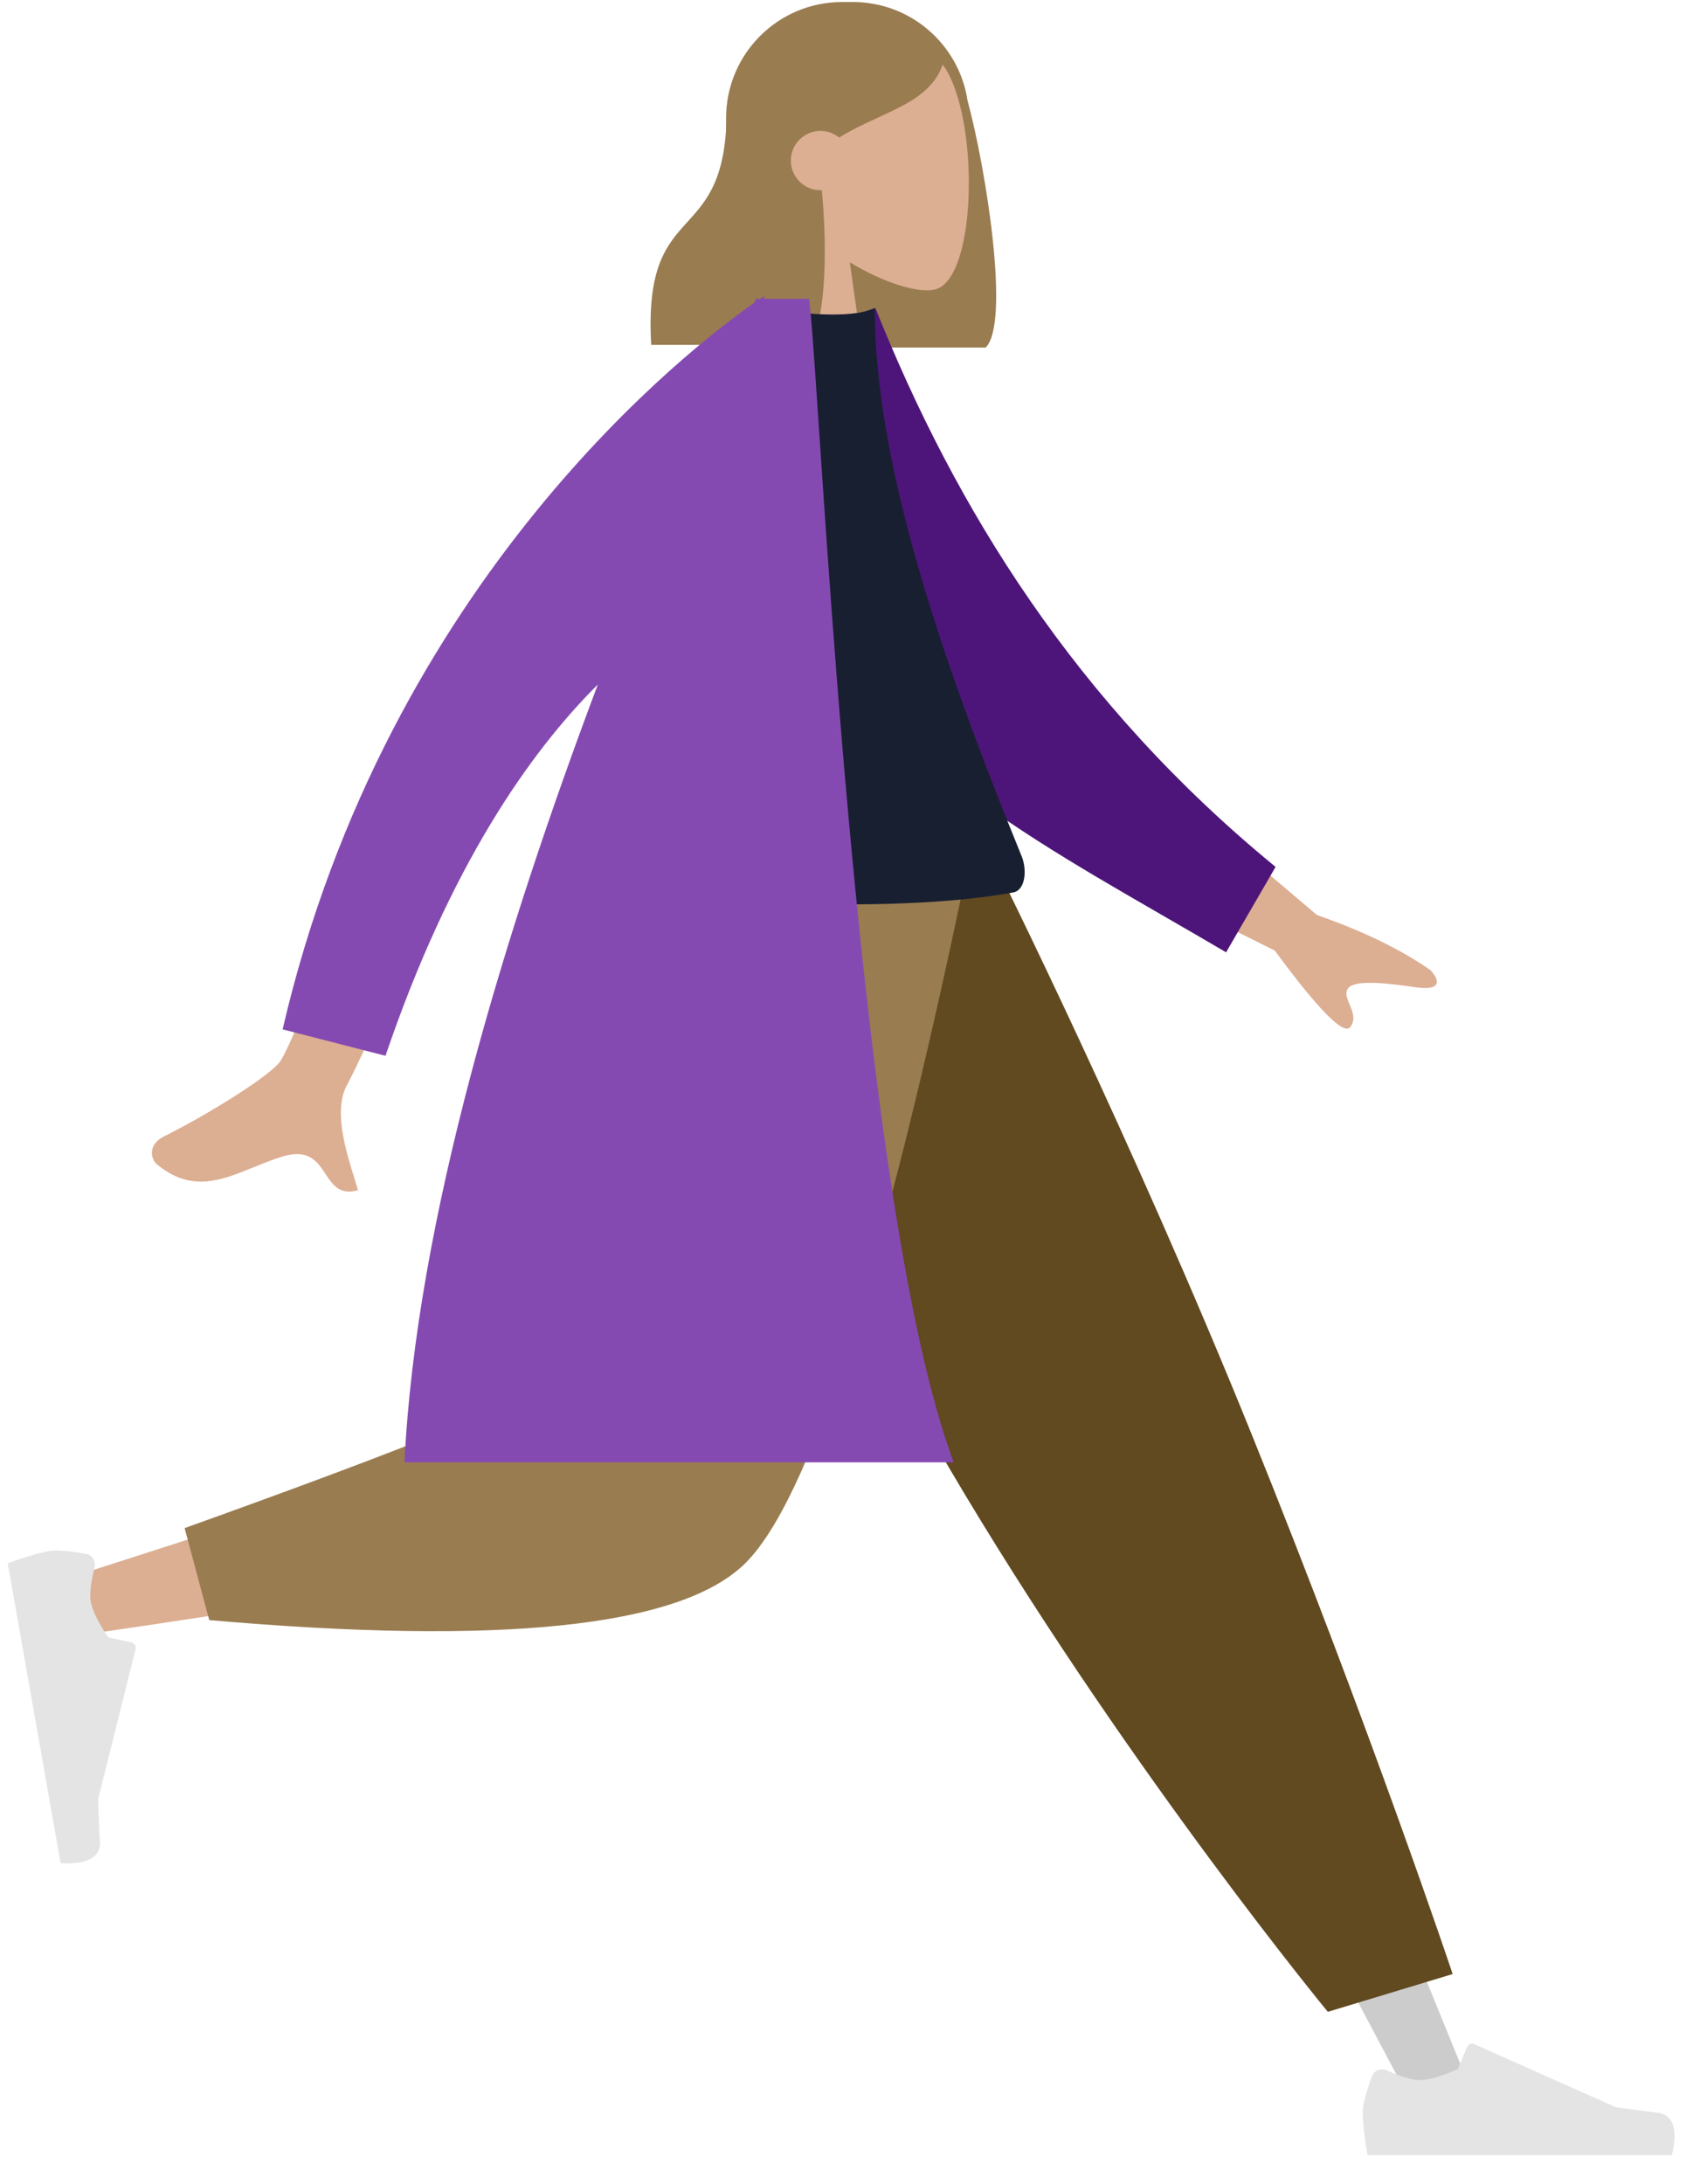 <svg viewBox="-1.596 26.625 313.83 404.7" fill="none" xmlns="http://www.w3.org/2000/svg" xmlns:xlink="http://www.w3.org/1999/xlink" overflow="visible" width="313.83px" height="404.7px"><g id="Master/Pose/Standing"><g id="Head/Front" transform="translate(82 0) scale(1 1)"><g id="Head/Front/Long"><path id="Hair Back" fill-rule="evenodd" clip-rule="evenodd" d="M72.5 27C60.626 27 51 36.626 51 48.5V69.5C51 80.566 59.36 89.679 70.109 90.868C70.111 90.92 70.114 90.971 70.117 91.022H99.117C103.701 86.544 99.209 57.992 95.762 45.29C94.213 34.938 85.283 27 74.5 27H72.5Z" fill="#997c50"/><g id="Head"><path id="SKIN" fill-rule="evenodd" clip-rule="evenodd" d="M73.935 75.244C80.411 79.147 86.774 81.033 89.76 80.263C97.25 78.333 97.938 50.935 92.143 40.134C86.349 29.333 56.558 24.625 55.057 46.026C54.536 53.453 57.654 60.081 62.262 65.49L54 104H78L73.935 75.244Z" fill="#dcae92"/></g><path id="Hair Front" fill-rule="evenodd" clip-rule="evenodd" d="M51.881 46.15C52.578 45.461 53.252 44.795 53.921 44.198L53.889 43.421C53.889 43.421 61.421 28 73.001 28C84.571 28 88.23 33.379 91.34 37.951L91.349 37.963C89.722 43.545 84.819 45.804 79.274 48.358C76.887 49.457 74.381 50.612 71.966 52.109C71.02 51.341 69.814 50.88 68.5 50.88C65.462 50.88 63 53.343 63 56.38C63 59.418 65.462 61.88 68.5 61.88C68.584 61.88 68.667 61.879 68.75 61.875C69.856 73.753 69.413 87.317 66.117 90.537H37.117C36.285 76.073 40.026 71.947 43.85 67.731C47.447 63.764 51.117 59.717 51.117 46.903C51.375 46.651 51.63 46.399 51.881 46.151L51.881 46.15Z" fill="#997c50"/></g></g><g id="Lower Body/Standing" transform="translate(0 187) scale(1 1)"><g id="Lower Body/Standing/Jogging"><path id="SKIN" fill-rule="evenodd" clip-rule="evenodd" d="M130 0L204.306 124.227L260.015 229.25H272.014L178.674 0L130 0Z" fill="#cccccc"/><g id="Right [shoe]"><path id="shoe" fill-rule="evenodd" clip-rule="evenodd" d="M255.45 223.284C254.378 222.813 253.104 223.29 252.705 224.391C251.977 226.398 251 229.409 251 231.106C251 233.811 251.901 239 251.901 239C255.039 239 308.303 239 308.303 239C308.303 239 310.502 231.732 305.765 231.152C301.028 230.573 297.895 230.106 297.895 230.106L271.68 218.419C271.165 218.189 270.563 218.43 270.348 218.951L268.663 223.039C268.663 223.039 264.278 225.085 261.537 225.085C259.868 225.085 257.246 224.074 255.45 223.284Z" fill="#E4E4E4"/></g><path id="Pant" fill-rule="evenodd" clip-rule="evenodd" d="M244.543 212.433L267.683 205.433C267.683 205.433 252.476 159.971 230.405 105.374C208.335 50.778 183 0 183 0H117.644C117.644 0 145.811 64.231 177.366 116.725C208.921 169.219 244.543 212.433 244.543 212.433Z" fill="#614920"/><path id="SKIN" fill-rule="evenodd" clip-rule="evenodd" d="M125.117 0C118.104 43.654 104.577 99.427 103.301 101.149C102.45 102.296 71.813 112.562 11.39 131.947L13.982 142.528C86.036 132.132 124.002 124.066 127.881 118.331C133.699 109.728 162.749 41.763 174 0H125.117Z" fill="#dcae92"/><path id="Pant" fill-rule="evenodd" clip-rule="evenodd" d="M32.629 122.8L37.195 139.842C91.087 144.569 124.108 141.153 136.258 129.596C148.407 118.039 162.254 74.84 177.799 0H115.478C105.629 61.284 100.123 93.212 98.96 95.785C97.797 98.357 75.686 107.363 32.629 122.8Z" fill="#997c50"/><g id="Left [shoe]"><path id="shoe_2" fill-rule="evenodd" clip-rule="evenodd" d="M15.931 130.074C16.209 128.937 15.518 127.765 14.365 127.563C12.261 127.195 9.127 126.756 7.456 127.05C4.792 127.52 -0.162 129.309 -0.162 129.309C0.383 132.399 9.632 184.854 9.632 184.854C9.632 184.854 17.172 185.757 16.92 180.991C16.668 176.226 16.584 173.059 16.584 173.059L23.541 145.213C23.677 144.667 23.336 144.115 22.785 143.994L18.467 143.044C18.467 143.044 15.691 139.081 15.215 136.381C14.925 134.738 15.465 131.98 15.931 130.074Z" fill="#E4E4E4"/></g></g></g><g id="Upper Body" transform="translate(22 82) scale(1 1)"><g id="Upper Body/Lab Coat"><path id="SKIN" fill-rule="evenodd" clip-rule="evenodd" d="M28.364 141.284C32.094 135.804 53.667 77.536 53.667 77.536L71.379 80.108C71.379 80.108 42.861 141.982 40.801 145.554C38.126 150.193 40.492 157.812 42.097 162.978C42.345 163.777 42.575 164.518 42.766 165.179C39.395 166.153 38.112 164.223 36.76 162.189C35.233 159.892 33.617 157.461 28.803 158.928C26.943 159.495 25.156 160.223 23.41 160.934C17.38 163.391 11.839 165.648 5.476 160.37C4.468 159.533 3.618 156.797 6.824 155.203C14.812 151.231 26.541 143.963 28.364 141.284ZM220.545 114.202L190.359 88.61L182.109 105.507L212.706 120.777C220.885 131.868 225.563 136.581 226.74 134.914C227.732 133.509 227.133 132.087 226.581 130.776C226.151 129.756 225.75 128.803 226.152 127.98C227.07 126.1 233.042 126.722 238.684 127.555C244.326 128.388 242.849 125.748 241.569 124.406C236.021 120.536 229.013 117.134 220.545 114.202Z" fill="#dcae92"/><path id="Coat Back" fill-rule="evenodd" clip-rule="evenodd" d="M127.695 5.332L138.67 1.703C153.557 38.893 175.761 74.876 212.857 105.27L203.684 121.097C171.081 101.892 140.219 86.973 127.695 58.155C123.492 48.483 127.352 16.897 127.695 5.332Z" fill="#4d1579"/><path id="Shirt" fill-rule="evenodd" clip-rule="evenodd" d="M90 110C90 110 137.157 115 164.236 110C166.473 109.587 166.826 105.842 165.788 103.301C149.636 63.724 138.56 29.192 138.56 1.703C134.115 3.944 123 2.374 123 2.374C103.086 30.703 93.933 63.206 90 110Z" fill="#181F31"/><path id="Coat Front" fill-rule="evenodd" clip-rule="evenodd" d="M117.293 -5.36442e-07C117.807 -0.346 118.079 -0.519 118.079 -0.519L118.049 -5.36442e-07H126.349C126.766 2.453 127.376 11.543 128.267 24.798C131.504 72.965 138.436 176.127 153.191 215.606H51.385C53.533 170.722 70.082 117.047 87.224 71.47C74.575 84.056 59.801 105.153 47.862 140.273L28.793 135.378C48.226 51.638 105.162 8.452 116.21 0.744C116.318 0.495 116.425 0.247 116.532 -5.36442e-07H117.293Z" fill="#854ab1"/></g></g></g></svg>
